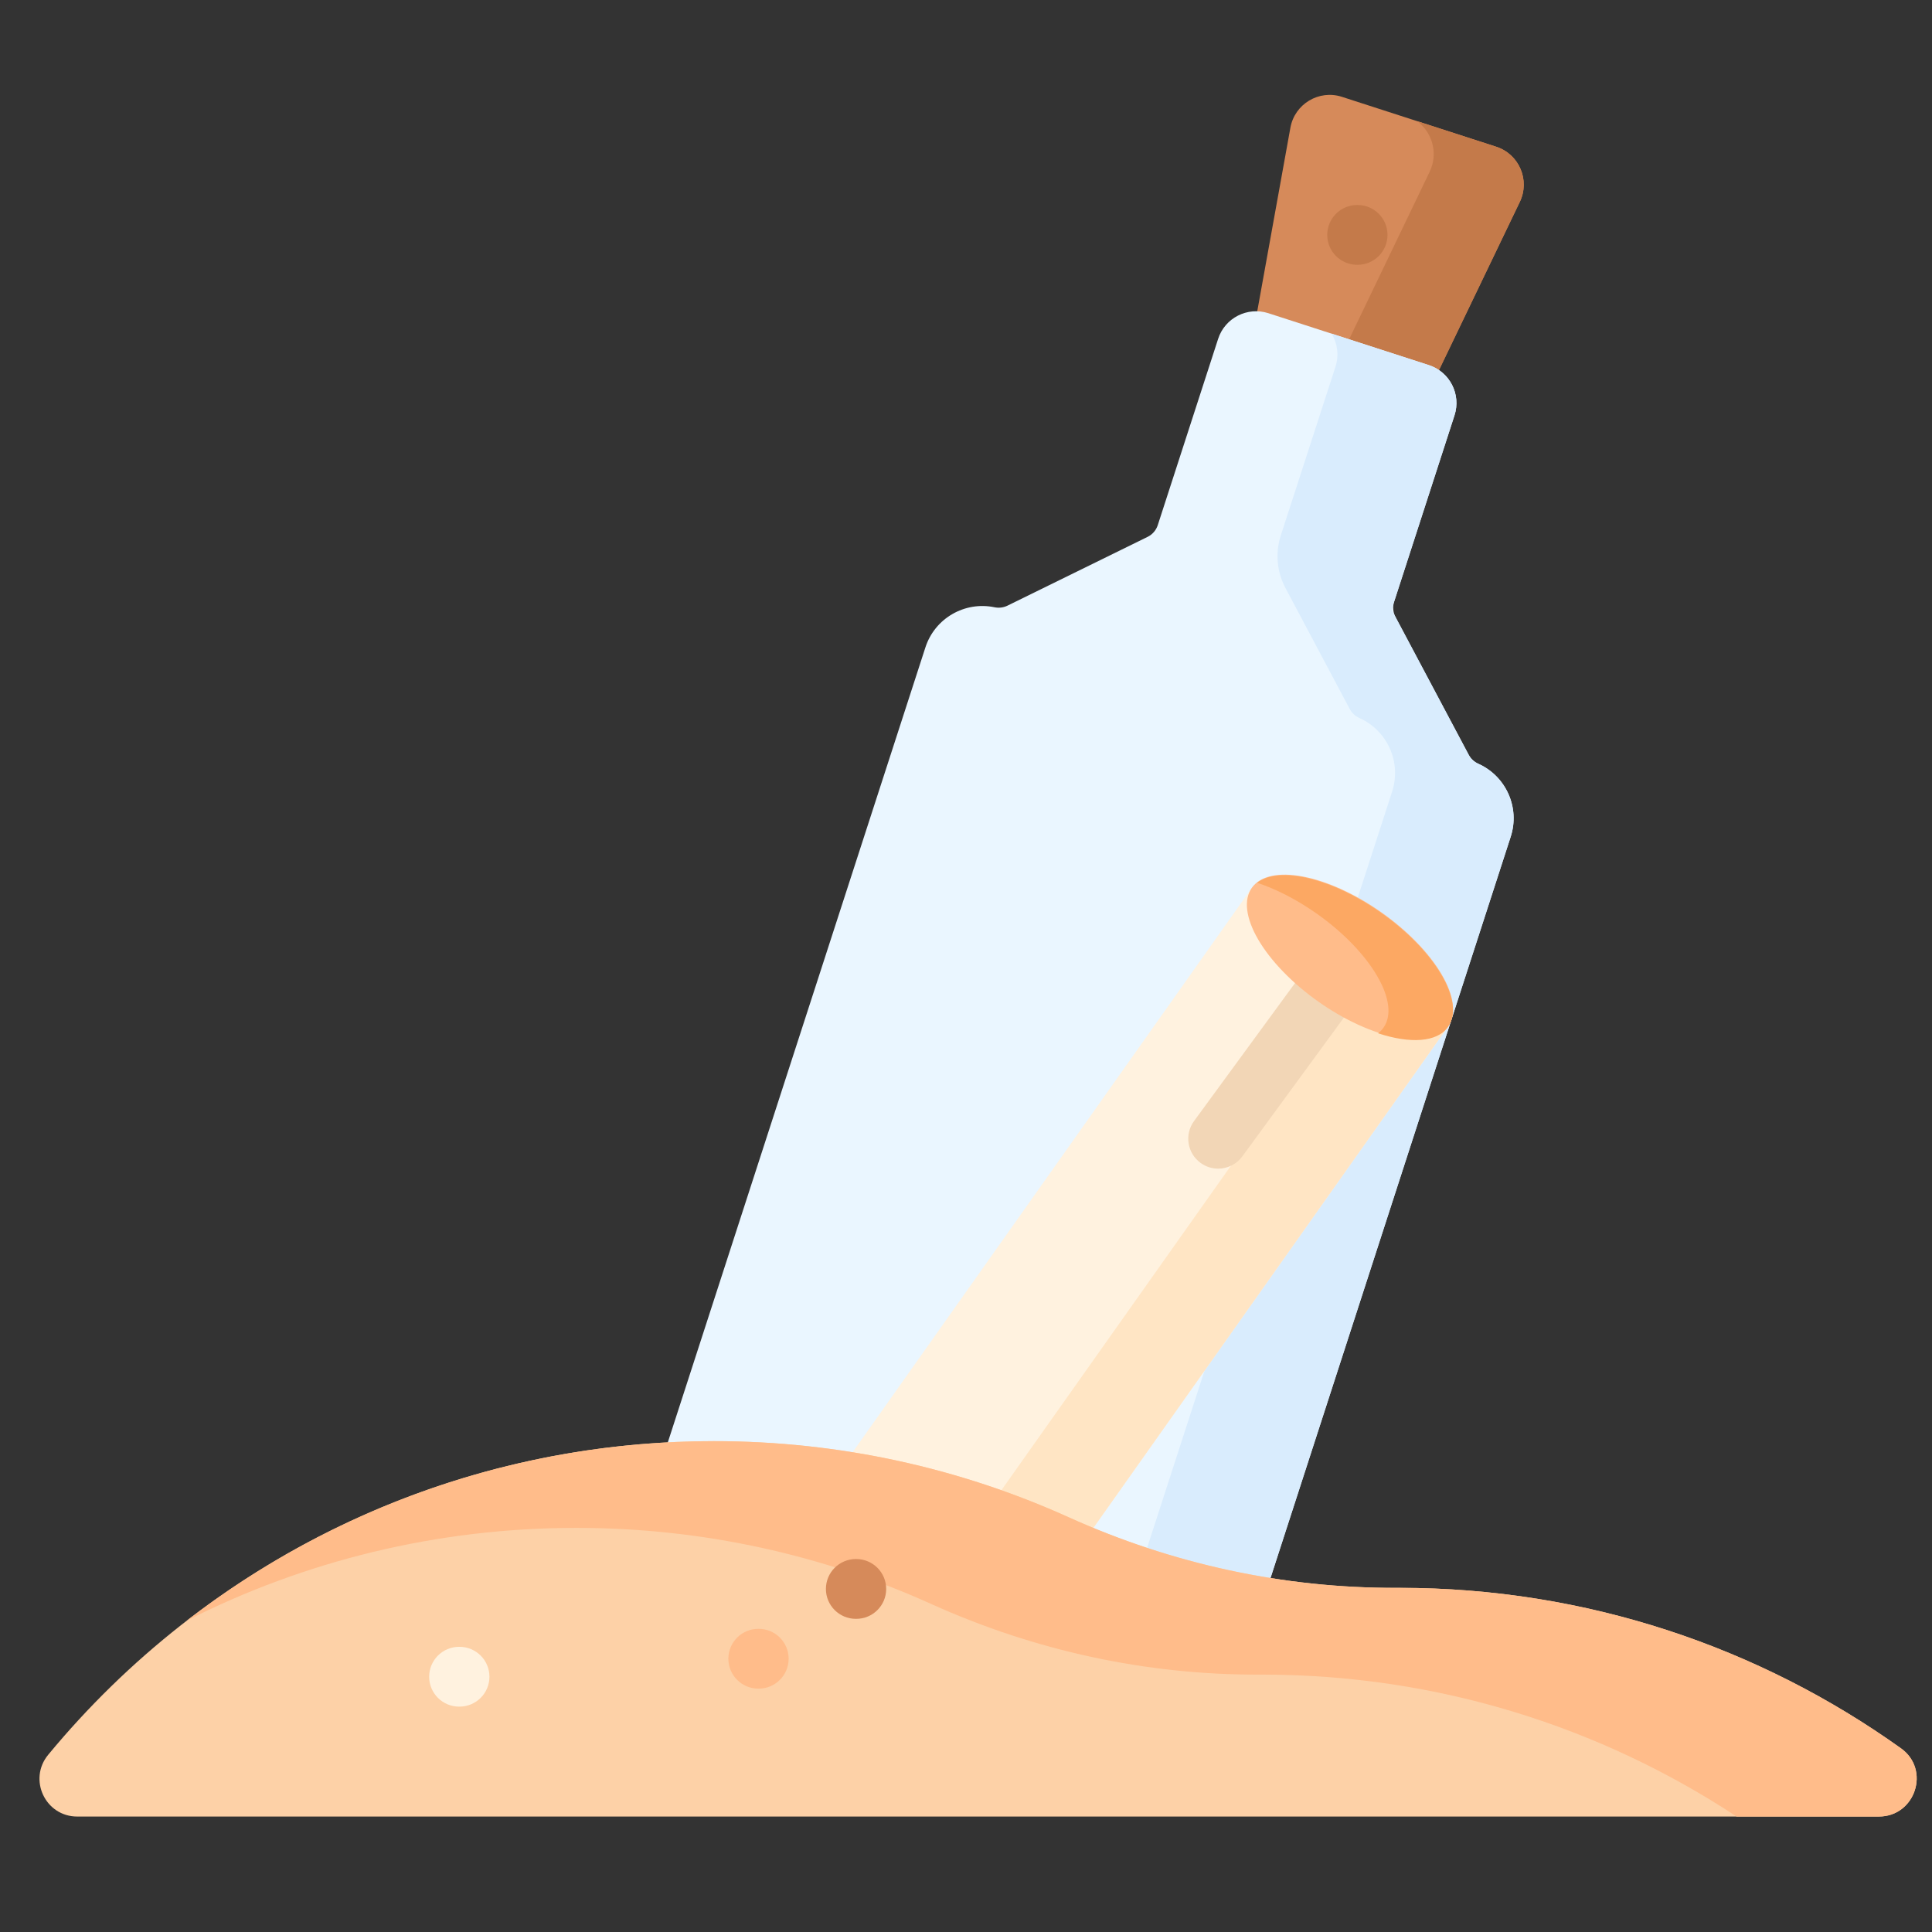 <svg xmlns="http://www.w3.org/2000/svg" xmlns:xlink="http://www.w3.org/1999/xlink" width="500" zoomAndPan="magnify" viewBox="0 0 375 375" height="500" preserveAspectRatio="xMidYMid meet" version="1.0"><rect x="0" y="0" width="375" height="375" fill="#333333" stroke="none"/><defs><clipPath id="cc9ab5af6b"><path d="M 7 279 L 373 279 L 373 352.594 L 7 352.594 Z M 7 279 " clip-rule="nonzero"/></clipPath><clipPath id="74b2305209"><path d="M 36 279 L 373 279 L 373 352.594 L 36 352.594 Z M 36 279 " clip-rule="nonzero"/></clipPath></defs><path fill="#d68a5a" d="M 276.352 77.977 L 242.82 67.129 L 250.465 24.785 C 251.301 20.172 256.012 17.352 260.473 18.797 L 290.398 28.473 C 294.863 29.918 297.027 34.961 294.996 39.188 Z M 276.352 77.977 " fill-opacity="1" fill-rule="nonzero"/><path fill="#c47a4a" d="M 294.996 39.184 L 276.355 77.977 L 258.773 72.289 L 277.5 33.328 C 279.195 29.789 278.027 25.699 275.051 23.508 L 290.402 28.477 C 294.863 29.914 297.023 34.961 294.996 39.184 Z M 294.996 39.184 " fill-opacity="1" fill-rule="nonzero"/><path fill="#eaf6ff" d="M 285.082 146.523 L 270.867 119.773 C 270.379 118.848 270.281 117.762 270.605 116.766 L 282.32 80.613 C 283.637 76.547 281.406 72.184 277.336 70.867 L 246.191 60.793 C 242.121 59.477 237.754 61.707 236.438 65.773 L 224.723 101.926 C 224.398 102.922 223.688 103.746 222.746 104.207 L 195.539 117.562 C 194.754 117.945 193.867 118.043 193.016 117.867 C 187.285 116.68 181.465 119.973 179.621 125.66 L 120.164 309.152 L 233.773 345.898 L 293.227 162.406 C 295.07 156.719 292.285 150.641 286.949 148.246 C 286.152 147.891 285.492 147.293 285.082 146.523 Z M 285.082 146.523 " fill-opacity="1" fill-rule="nonzero"/><path fill="#d9ecfd" d="M 293.23 162.406 L 233.77 345.895 L 210.375 338.324 L 270.211 153.648 C 272.07 147.914 269.254 141.781 263.871 139.371 C 263.074 139.016 262.414 138.418 262.004 137.652 L 249.5 114.117 C 247.832 110.98 247.512 107.297 248.605 103.918 L 259.215 71.184 C 259.934 68.945 259.594 66.625 258.469 64.762 L 277.336 70.867 C 281.402 72.18 283.633 76.547 282.316 80.617 L 270.105 118.324 L 285.086 146.527 C 285.492 147.293 286.156 147.895 286.949 148.25 C 292.285 150.641 295.07 156.719 293.23 162.406 Z M 293.23 162.406 " fill-opacity="1" fill-rule="nonzero"/><path fill="#fff2df" d="M 242.957 172.363 L 163.316 284.953 L 163.512 285.086 C 161.844 290.215 167.496 299.055 177.102 305.84 C 186.711 312.621 196.938 314.996 201.219 311.711 L 201.41 311.848 L 281.051 199.258 Z M 242.957 172.363 " fill-opacity="1" fill-rule="nonzero"/><path fill="#ffe5c4" d="M 281.047 199.258 L 201.414 311.844 L 201.219 311.715 C 197.051 314.902 187.277 312.75 177.906 306.391 C 179.996 306.367 181.742 305.887 182.988 304.934 L 183.18 305.066 L 265.695 188.414 Z M 281.047 199.258 " fill-opacity="1" fill-rule="nonzero"/><path fill="#f2d6b6" d="M 236.445 226.832 C 235.254 226.832 234.055 226.469 233.02 225.711 C 230.43 223.82 229.867 220.191 231.758 217.602 L 253.176 188.332 C 255.066 185.742 258.703 185.18 261.293 187.07 C 263.883 188.961 264.445 192.594 262.555 195.18 L 241.137 224.453 C 240 226.008 238.234 226.832 236.445 226.832 Z M 236.445 226.832 " fill-opacity="1" fill-rule="nonzero"/><path fill="#ffbc8a" d="M 268.156 177.105 C 268.781 177.543 269.395 177.996 269.996 178.465 C 270.598 178.93 271.184 179.406 271.758 179.895 C 272.328 180.379 272.887 180.875 273.426 181.379 C 273.965 181.883 274.484 182.395 274.984 182.91 C 275.484 183.422 275.961 183.941 276.418 184.465 C 276.871 184.988 277.305 185.508 277.711 186.035 C 278.117 186.559 278.5 187.078 278.855 187.598 C 279.211 188.121 279.539 188.637 279.836 189.148 C 280.137 189.66 280.406 190.164 280.648 190.664 C 280.887 191.164 281.098 191.652 281.277 192.133 C 281.457 192.613 281.605 193.082 281.723 193.539 C 281.84 194 281.926 194.441 281.98 194.875 C 282.035 195.305 282.055 195.719 282.043 196.117 C 282.035 196.52 281.992 196.898 281.914 197.262 C 281.84 197.629 281.734 197.973 281.598 198.297 C 281.457 198.625 281.289 198.93 281.086 199.211 C 280.887 199.496 280.656 199.758 280.395 199.996 C 280.133 200.234 279.844 200.453 279.527 200.645 C 279.207 200.836 278.863 201.004 278.488 201.148 C 278.117 201.293 277.719 201.41 277.293 201.504 C 276.867 201.598 276.422 201.664 275.949 201.707 C 275.48 201.75 274.988 201.77 274.473 201.758 C 273.961 201.75 273.43 201.715 272.879 201.656 C 272.324 201.598 271.758 201.512 271.176 201.402 C 270.594 201.289 269.996 201.152 269.387 200.992 C 268.777 200.832 268.156 200.648 267.527 200.441 C 266.898 200.23 266.258 200 265.613 199.746 C 264.969 199.492 264.32 199.215 263.668 198.918 C 263.012 198.617 262.359 198.301 261.703 197.961 C 261.047 197.621 260.395 197.266 259.742 196.887 C 259.094 196.512 258.445 196.117 257.805 195.707 C 257.164 195.297 256.535 194.871 255.91 194.43 C 255.285 193.992 254.672 193.539 254.07 193.07 C 253.469 192.605 252.883 192.129 252.309 191.641 C 251.738 191.156 251.18 190.66 250.641 190.156 C 250.102 189.652 249.582 189.141 249.082 188.625 C 248.582 188.109 248.105 187.594 247.648 187.07 C 247.195 186.547 246.762 186.023 246.355 185.5 C 245.949 184.977 245.566 184.457 245.211 183.934 C 244.855 183.414 244.527 182.898 244.23 182.387 C 243.93 181.875 243.66 181.371 243.418 180.871 C 243.18 180.371 242.969 179.883 242.789 179.402 C 242.609 178.922 242.461 178.453 242.344 177.996 C 242.227 177.535 242.141 177.094 242.086 176.66 C 242.031 176.23 242.012 175.816 242.023 175.418 C 242.031 175.016 242.074 174.637 242.152 174.27 C 242.227 173.906 242.332 173.562 242.473 173.238 C 242.609 172.91 242.777 172.605 242.98 172.324 C 243.18 172.039 243.41 171.777 243.672 171.539 C 243.934 171.301 244.223 171.082 244.539 170.891 C 244.859 170.699 245.203 170.531 245.578 170.387 C 245.949 170.242 246.348 170.125 246.773 170.031 C 247.199 169.938 247.645 169.867 248.117 169.824 C 248.586 169.785 249.078 169.766 249.594 169.773 C 250.105 169.785 250.637 169.816 251.188 169.879 C 251.742 169.938 252.309 170.023 252.891 170.133 C 253.473 170.246 254.07 170.379 254.68 170.539 C 255.289 170.703 255.91 170.887 256.539 171.094 C 257.168 171.305 257.809 171.535 258.453 171.789 C 259.098 172.043 259.746 172.32 260.398 172.617 C 261.055 172.918 261.707 173.234 262.363 173.574 C 263.02 173.914 263.672 174.27 264.324 174.648 C 264.973 175.023 265.621 175.418 266.262 175.828 C 266.902 176.238 267.535 176.664 268.156 177.105 Z M 268.156 177.105 " fill-opacity="1" fill-rule="nonzero"/><path fill="#fca863" d="M 281.051 199.332 C 278.926 202.336 273.688 202.605 267.48 200.559 C 267.891 200.246 268.242 199.887 268.535 199.469 C 271.918 194.688 266.133 184.793 255.617 177.363 C 251.699 174.598 247.688 172.566 244.016 171.344 C 248.297 168.059 258.523 170.438 268.133 177.223 C 278.648 184.648 284.434 194.547 281.051 199.332 Z M 281.051 199.332 " fill-opacity="1" fill-rule="nonzero"/><g clip-path="url(#cc9ab5af6b)"><path fill="#fdd1a7" d="M 364.684 352.59 C 371.777 352.59 374.754 343.48 368.988 339.355 C 341.562 319.746 307.969 308.203 271.668 308.203 C 271.469 308.203 271.266 308.203 271.066 308.203 C 249.098 308.281 227.477 303.555 207.461 294.512 C 186.441 285.012 163.113 279.727 138.543 279.727 C 86.531 279.727 40.07 303.422 9.359 340.594 C 5.41 345.375 8.789 352.59 14.992 352.59 Z M 364.684 352.59 " fill-opacity="1" fill-rule="nonzero"/></g><g clip-path="url(#74b2305209)"><path fill="#ffbc8a" d="M 364.684 352.586 L 337.066 352.586 C 310.648 335.176 279.008 325.039 245 325.039 L 244.398 325.039 C 222.434 325.117 200.809 320.387 180.797 311.352 C 159.777 301.848 136.449 296.562 111.879 296.562 C 84.672 296.562 58.98 303.047 36.266 314.555 C 64.551 292.723 100.023 279.723 138.547 279.723 C 163.113 279.723 186.441 285.008 207.461 294.512 C 227.473 303.551 249.098 308.277 271.062 308.199 L 271.668 308.199 C 307.965 308.199 341.559 319.746 368.984 339.355 C 374.754 343.477 371.773 352.586 364.684 352.586 Z M 364.684 352.586 " fill-opacity="1" fill-rule="nonzero"/></g><path fill="#ffbc8a" d="M 147.266 327.762 L 147.184 327.762 C 143.977 327.762 141.375 325.164 141.375 321.961 C 141.375 318.754 143.977 316.156 147.184 316.156 L 147.266 316.156 C 150.473 316.156 153.074 318.754 153.074 321.961 C 153.074 325.164 150.473 327.762 147.266 327.762 Z M 147.266 327.762 " fill-opacity="1" fill-rule="nonzero"/><path fill="#d68a5a" d="M 166.199 314.215 L 166.117 314.215 C 162.91 314.215 160.309 311.617 160.309 308.414 C 160.309 305.207 162.91 302.609 166.117 302.609 L 166.199 302.609 C 169.406 302.609 172.008 305.207 172.008 308.414 C 172.008 311.621 169.406 314.215 166.199 314.215 Z M 166.199 314.215 " fill-opacity="1" fill-rule="nonzero"/><path fill="#fff2df" d="M 89.191 331.254 L 89.109 331.254 C 85.902 331.254 83.301 328.656 83.301 325.453 C 83.301 322.246 85.902 319.648 89.109 319.648 L 89.191 319.648 C 92.398 319.648 95 322.246 95 325.453 C 95 328.656 92.398 331.254 89.191 331.254 Z M 89.191 331.254 " fill-opacity="1" fill-rule="nonzero"/><path fill="#c47a4a" d="M 263.504 51.398 L 263.426 51.398 C 260.215 51.398 257.617 48.801 257.617 45.594 C 257.617 42.391 260.215 39.789 263.426 39.789 L 263.504 39.789 C 266.715 39.789 269.312 42.391 269.312 45.594 C 269.312 48.801 266.715 51.398 263.504 51.398 Z M 263.504 51.398 " fill-opacity="1" fill-rule="nonzero"/></svg>